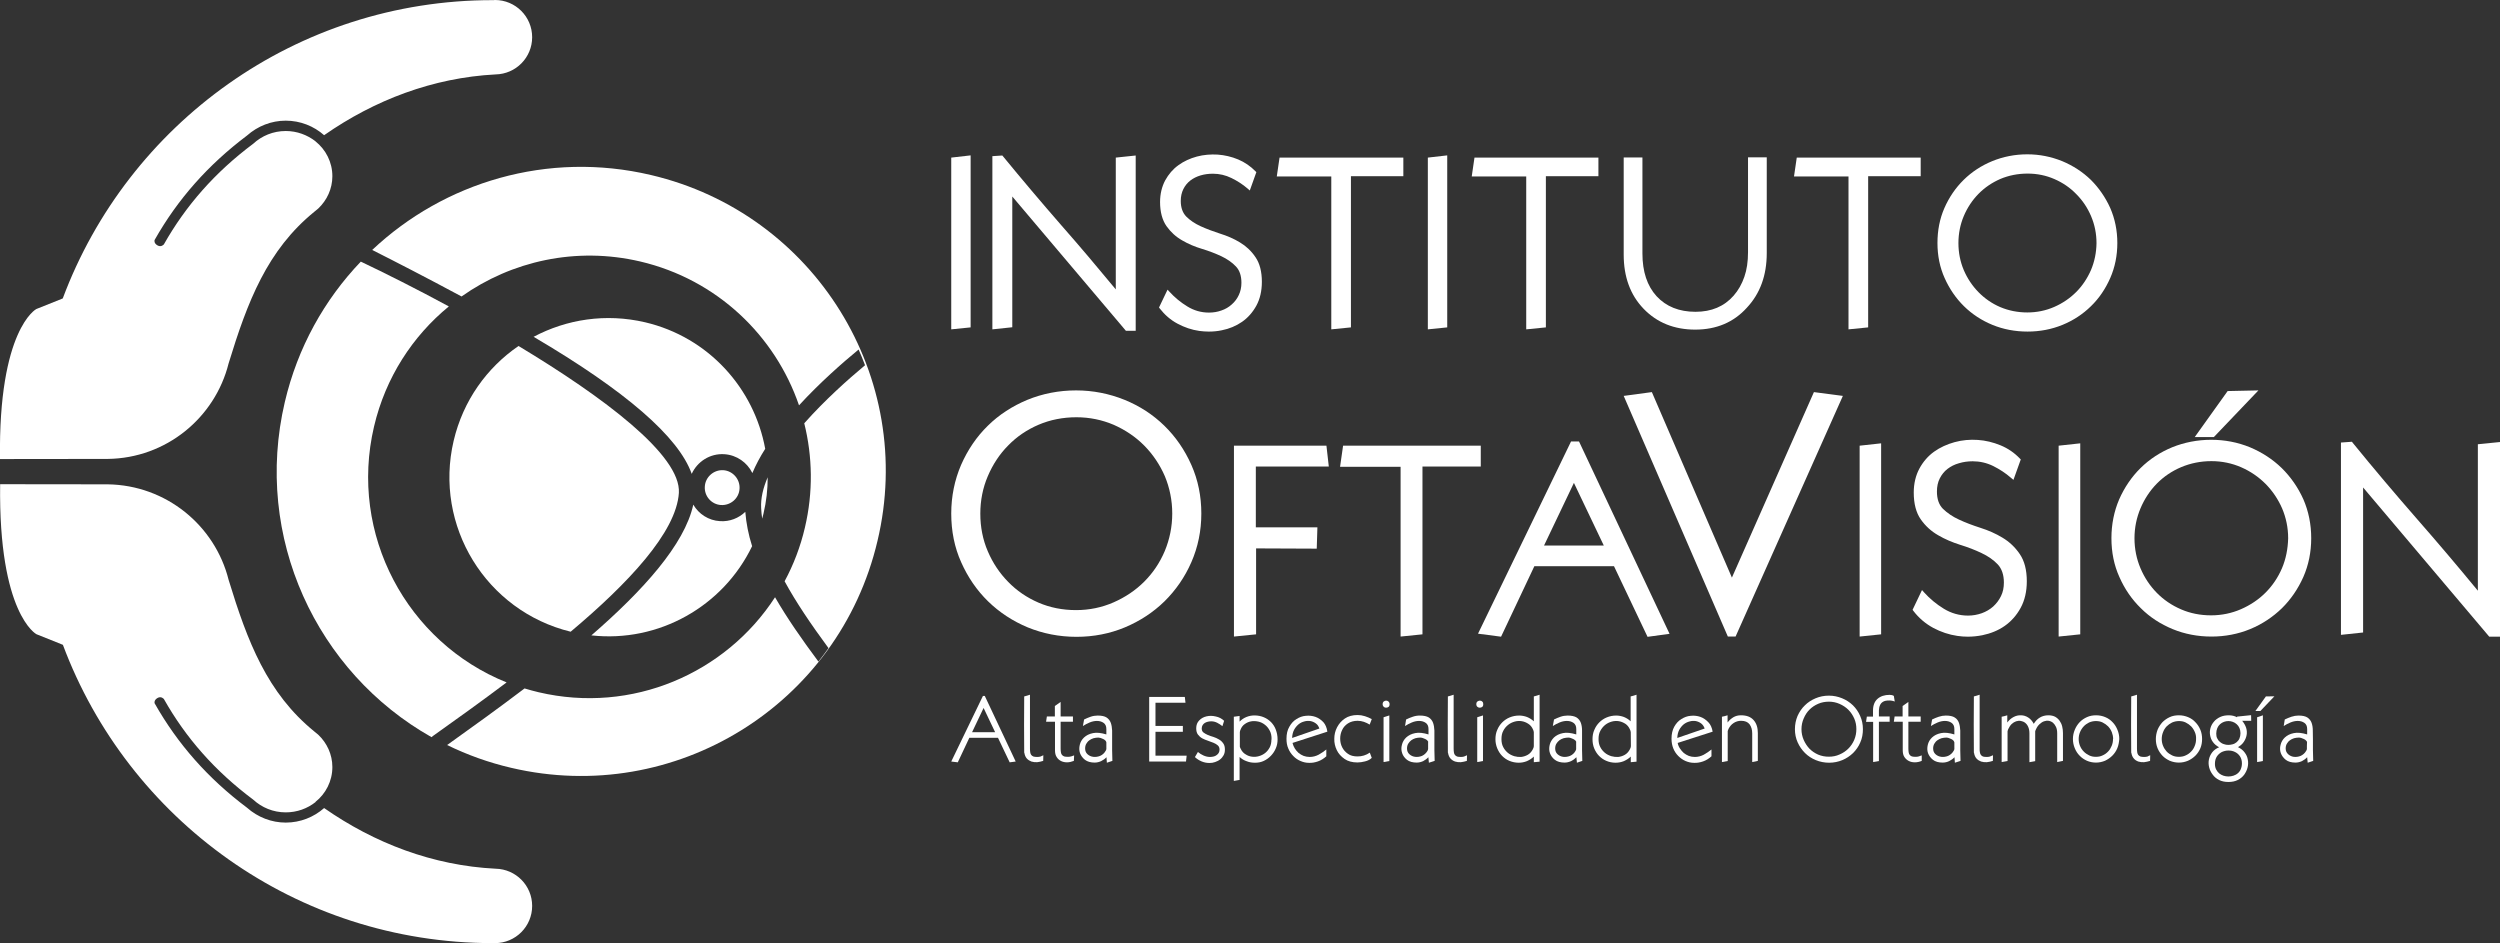 <?xml version="1.0" encoding="utf-8"?>
<!-- Generator: Adobe Illustrator 24.2.1, SVG Export Plug-In . SVG Version: 6.00 Build 0)  -->
<svg version="1.1" id="Capa_1" xmlns="http://www.w3.org/2000/svg" xmlns:xlink="http://www.w3.org/1999/xlink" x="0px" y="0px"
	 viewBox="0 0 1908.3 720" style="enable-background:new 0 0 1908.3 720;" xml:space="preserve">
<rect x="0" y="0" width="1908.3" height="720" fill="#333333" stroke="none"/>
<style type="text/css">
	.st0{fill:#FFFFFF;}
</style>
<g>
	<path class="st0" d="M82.2,350.3c44.6-0.5,81.9-31.4,92.3-72.9c14.4-47.1,29.4-86.5,65.6-115.9c0.7-0.6,1.5-1.2,2.2-1.8
		c0.2-0.2,0.5-0.4,0.7-0.6l0,0c6.5-6.2,10.7-14.9,10.7-24.6c0-10.8-5.1-20.4-12.9-26.6c0,0,0.1,0,0.1,0c-6.3-4.9-14.2-7.9-22.8-7.9
		c-9.6,0-18.3,3.7-24.8,9.7c-29.3,21.9-51.5,47.3-68.2,76.8c0,0-2,2.5-4.9,0.8c-3-1.7-2.2-4.1-2.2-4.1
		c17.7-31.3,40.9-57.4,70.5-79.7c8.2-7.3,18.7-11.4,29.6-11.4c11.2,0,21.5,4.2,29.3,11.1c38.4-26.8,83-43.9,130.9-46.4v0
		c15.5-0.3,27.9-12.9,27.9-28.4c0-15.7-12.7-28.4-28.4-28.4c-0.4,0-0.7,0-1,0.1c-0.2,0-0.4,0-0.6,0C225.8,0,97.6,94.8,47.9,227.8
		l-20.2,8.1c0,0-29,15.3-27.7,114.5L82.2,350.3L82.2,350.3L82.2,350.3z"/>
	<path class="st0" d="M82.2,369.7c44.6,0.6,81.9,31.4,92.3,72.9c14.4,47.1,29.4,86.5,65.6,115.9c0.7,0.6,1.5,1.2,2.2,1.8
		c0.2,0.2,0.5,0.4,0.7,0.6l0,0c6.5,6.2,10.7,14.9,10.7,24.6c0,10.8-5.1,20.4-12.9,26.6c0,0,0.1,0,0.1,0.1c-6.3,5-14.2,7.9-22.8,7.9
		c-9.6,0-18.3-3.7-24.8-9.7c-29.3-21.9-51.5-47.2-68.2-76.8c0,0-2-2.5-4.9-0.8s-2.2,4-2.2,4c17.7,31.3,40.9,57.5,70.5,79.7
		c8.2,7.3,18.7,11.4,29.6,11.4c11.2,0,21.5-4.2,29.3-11.1c38.4,26.8,83,43.9,130.9,46.3v0c15.5,0.3,27.9,12.9,27.9,28.4
		c0,15.7-12.7,28.4-28.4,28.4c-0.4,0-0.7,0-1,0h-0.6c-150.3,0-278.5-94.7-328.2-227.7l-20.2-8.1c0,0-29-15.3-27.7-114.5L82.2,369.7
		L82.2,369.7L82.2,369.7z"/>
	<g>
		<path class="st0" d="M407.5,257.2C477.7,298.5,518,333.5,528,361.7c4.3-9.4,14-15.7,24.9-15c9.5,0.6,17.5,6.4,21.4,14.4
			c2.6-6.2,5.9-12.4,9.8-18.5c-8.4-46.1-43.2-85.2-91.7-96.6c-30-7-59.9-2.3-85.1,11.1C407.3,257.1,407.4,257.2,407.5,257.2z"/>
		<path class="st0" d="M586,364.3c-3.5,8.1-5.4,16.1-5,23.5c0.1,2.7,0.4,5.4,0.8,8.1c0.3-1.3,0.7-2.6,1-3.9
			C585,382.7,586,373.5,586,364.3z"/>
		<path class="st0" d="M518.2,376.3c1.8-28.8-57.6-73.2-122.4-112.2c-24.1,16.5-42.3,41.7-49.5,72.3
			C331,401.4,371,466.4,435.6,482.2C479.6,445.2,516.2,406.3,518.2,376.3z"/>
		<path class="st0" d="M568.9,390.7c-5,4.8-11.9,7.6-19.3,7.1c-8.8-0.5-16.3-5.5-20.4-12.6c-6.6,30.5-38.6,65.8-77.8,99.8
			c51.5,5.7,100.6-22.2,122.7-68.1C571.3,408.1,569.6,399.4,568.9,390.7z"/>
		<path class="st0" d="M538,371.4c-0.5,7.3,5.1,13.7,12.4,14.1c7.3,0.4,13.7-5.1,14.1-12.4c0.5-7.3-5.1-13.7-12.4-14.2
			C544.8,358.5,538.4,364.1,538,371.4z"/>
	</g>
	<path class="st0" d="M770.7,581.9l-8.9-18.7h-21.9l-8.8,18.7l-5-0.6l24.2-50.1h1.4l23.6,50.1L770.7,581.9z M750.8,540.4l-8.8,18.5
		h17.6L750.8,540.4z"/>
	<path class="st0" d="M796.4,576.5l-0.1,4.3c-1.5,0.5-3.1,0.8-4.6,1c-1.6,0.1-3-0.1-4.4-0.5c-1.3-0.5-2.5-1.2-3.5-2.3
		c-1-1.1-1.6-2.6-1.9-4.4h-0.1c-0.1-7.2-0.1-14.5-0.1-21.5c0-7.1,0.1-14.3,0.1-21.5c0.7-0.2,1.4-0.4,2.2-0.6
		c0.7-0.2,1.5-0.4,2.2-0.7v41.2c0,1.1,0.1,2,0.2,2.8s0.4,1.5,0.8,2c0.4,0.5,1,0.9,1.7,1.2c0.7,0.2,1.7,0.3,2.9,0.3
		c0.8,0,1.6-0.1,2.4-0.3C794.9,577.1,795.7,576.8,796.4,576.5"/>
	<path class="st0" d="M819.7,580.8c-1.8,0.7-3.5,1.1-5.2,1.1c-1.7,0-3.2-0.3-4.6-1c-1.4-0.7-2.5-1.7-3.3-3c-0.9-1.3-1.3-3.1-1.3-5.2
		v-21.8h-6.8l0.6-4h6.1v-8l4.4-3.1v11.1h9.4v4h-9.4v20.5c0,1.1,0.1,2,0.2,2.8c0.1,0.8,0.4,1.5,0.8,2c0.4,0.5,1,0.9,1.7,1.2
		c0.7,0.2,1.7,0.3,2.9,0.3c0.8,0,1.6-0.1,2.4-0.3c0.8-0.2,1.6-0.5,2.3-0.8L819.7,580.8z"/>
	<path class="st0" d="M844.9,582.2l-0.3-4.2c-1.1,1.2-2.5,2.2-4.1,3c-1.6,0.7-3.2,1.1-4.9,1.1c-3.1,0-5.5-0.7-7.4-2.1
		c-1.8-1.4-3.1-3.2-3.8-5.1c-0.7-2-0.7-4.1-0.2-6.3c0.5-2.2,1.6-4.1,3.3-5.7c1.7-1.6,3.9-2.7,6.8-3.3s6.2-0.2,10.2,1v-4.1
		c0-2.2-0.7-3.7-2.1-4.7c-1.4-1-3.1-1.5-5.1-1.5c-1.8,0-3.7,0.4-5.6,1.2c-1.9,0.8-3.6,1.7-5.1,2.7l0.9-5c1.6-0.8,3.3-1.5,5-2.1
		s3.6-0.9,5.4-0.9c3,0,5.3,0.5,6.8,1.5c1.5,1,2.6,2.4,3.2,4.1c0.6,1.7,0.9,3.6,1,5.8c0,2.2,0,4.4,0,6.7v8.3c0,2.7,0.1,5.4,0.2,8.2
		L844.9,582.2z M843.8,565.3c-0.5-0.5-1-0.9-1.7-1.2c-0.6-0.3-1.3-0.6-2-0.8c-0.7-0.2-1.3-0.3-1.7-0.3c-1.2,0-2.5,0.2-3.7,0.5
		c-1.2,0.4-2.3,0.9-3.2,1.6c-1,0.7-1.7,1.6-2.3,2.6c-0.6,1-0.9,2.3-0.9,3.6c0,1.9,0.6,3.3,1.8,4.4c1.2,1.1,2.7,1.8,4.4,2
		c1.7,0.2,3.4,0,5.2-0.7c1.8-0.8,3.2-2,4.2-3.8c0.1-0.1,0.2-0.4,0.4-0.7c0.1-0.3,0.2-0.6,0.2-0.8c0-0.8,0-1.7,0-2.5
		c0-0.9,0-1.7,0-2.5C844.5,566.3,844.2,565.8,843.8,565.3"/>
	<polygon class="st0" points="905.3,581.3 877.2,581.3 877.2,532 904.4,532 904.9,536.4 882,536.4 882,554.1 902.9,554.1 
		902.9,558.6 882,558.6 882,576.8 905.8,576.8 	"/>
	<path class="st0" d="M914.4,574c1.3,1.1,2.7,2,4.3,2.7c1.6,0.7,3.2,1.1,4.9,1.1c0.9,0,1.7-0.1,2.6-0.3c0.9-0.2,1.7-0.5,2.3-1
		c0.7-0.5,1.3-1,1.7-1.7s0.7-1.5,0.7-2.5c0-1.4-0.4-2.5-1.3-3.3c-0.9-0.8-2-1.5-3.3-2c-1.3-0.5-2.8-1.1-4.3-1.6
		c-1.5-0.5-3-1.1-4.3-1.8c-1.3-0.7-2.4-1.7-3.3-2.9c-0.9-1.2-1.3-2.8-1.3-4.8c0-2.5,0.8-4.5,2.3-6c1.5-1.6,3.4-2.6,5.6-3.1
		c2.2-0.5,4.5-0.5,7,0.1c2.5,0.5,4.6,1.6,6.4,3.3l-1.3,4.1c-1.2-1-2.5-1.8-4-2.6c-1.4-0.7-2.9-1.1-4.5-1.1c-0.9,0-1.7,0.1-2.6,0.3
		c-0.8,0.2-1.6,0.5-2.3,0.9c-0.7,0.5-1.3,1-1.7,1.7c-0.4,0.7-0.7,1.5-0.7,2.5c0,1.3,0.4,2.4,1.3,3.1c0.9,0.7,2,1.3,3.3,1.9
		c1.3,0.6,2.7,1,4.3,1.5c1.5,0.5,2.9,1.1,4.2,1.9c1.3,0.7,2.4,1.7,3.3,3c0.9,1.2,1.3,2.8,1.3,4.8c0,1.6-0.3,3-1,4.3
		c-0.7,1.2-1.5,2.3-2.7,3.2c-1.1,0.9-2.4,1.5-3.8,2c-1.4,0.5-2.8,0.7-4.3,0.7c-2.1,0-4.1-0.4-6-1.2c-1.9-0.8-3.6-1.9-5.1-3.3
		L914.4,574z"/>
	<path class="st0" d="M946.3,595.3l-4.5,0.8v-49l4.4-0.6v4.3c1.5-1.5,3.2-2.7,5.2-3.5c2-0.8,4-1.2,6.1-1.2c2.7,0,5.1,0.5,7.2,1.4
		c2.2,0.9,4,2.2,5.6,3.8c1.5,1.6,2.8,3.5,3.6,5.8c0.8,2.2,1.3,4.6,1.3,7.3c0,2.4-0.4,4.6-1.3,6.7c-0.9,2.2-2.1,4-3.7,5.7
		c-1.6,1.7-3.4,3-5.5,4c-2.1,1-4.3,1.4-6.7,1.4c-2.2,0-4.3-0.3-6.3-1.1c-2.1-0.7-3.9-1.8-5.5-3.3V595.3z M969.2,557.7
		c-1-1.9-2.2-3.4-3.7-4.5c-1.5-1.2-3.2-2-5-2.4c-1.9-0.4-3.7-0.5-5.4-0.2c-1.8,0.3-3.4,1-4.8,2c-1.5,1-2.6,2.4-3.3,4.2
		c-0.1,0.3-0.3,0.6-0.4,1c-0.1,0.3-0.2,0.7-0.2,1.1v11c0,0.2,0.1,0.6,0.3,0.9c0.2,0.4,0.3,0.7,0.4,0.9c0.9,1.8,2.1,3.2,3.7,4.1
		c1.5,1,3.2,1.6,4.9,1.8c1.7,0.2,3.5,0.1,5.2-0.4c1.8-0.5,3.4-1.3,4.8-2.4c1.4-1.1,2.6-2.6,3.5-4.3c0.9-1.7,1.3-3.8,1.3-6h0.1
		C970.7,561.8,970.2,559.5,969.2,557.7"/>
	<path class="st0" d="M1013.2,558.5l-26.6,8.6c0.4,1.6,1,3,1.8,4.3c0.8,1.3,1.8,2.4,2.9,3.4c1.1,0.9,2.4,1.6,3.8,2.2
		c1.4,0.5,3,0.8,4.6,0.8c2.4,0,4.7-0.6,6.8-1.7c2.1-1.2,4.1-2.5,5.9-4v5.2c-2,1.8-4.1,3.1-6.4,3.9c-2.3,0.8-4.5,1.2-6.8,1.1
		c-2.3,0-4.4-0.5-6.5-1.4c-2.1-0.9-4-2.2-5.5-3.8c-1.6-1.6-2.9-3.5-3.8-5.7c-1-2.2-1.4-4.7-1.4-7.5c0-3.6,0.7-6.7,2.2-9.2
		c1.4-2.5,3.2-4.5,5.4-5.8c2.2-1.4,4.5-2.3,7.1-2.5c2.6-0.3,5.1,0,7.4,0.8c2.3,0.8,4.3,2.2,6.1,4.1
		C1011.7,553,1012.8,555.5,1013.2,558.5 M1007.1,556.1c-0.6-1.7-1.4-3-2.7-3.9c-1.2-0.9-2.6-1.5-4.1-1.8c-1.5-0.2-3.1-0.2-4.7,0.3
		c-1.6,0.4-3.1,1.1-4.4,2.2c-1.3,1.1-2.5,2.5-3.4,4.2s-1.4,3.8-1.5,6.2L1007.1,556.1z"/>
	<path class="st0" d="M1041.9,581.2c-2,0.5-3.9,0.8-5.7,0.8c-4,0-7.3-0.9-9.9-2.7c-2.6-1.8-4.6-4-5.9-6.7c-1.3-2.7-2-5.6-1.9-8.7
		c0-3.1,0.7-6,2.1-8.7c1.4-2.7,3.3-4.9,5.9-6.7c2.6-1.8,5.9-2.7,9.8-2.7c1.9,0,3.7,0.3,5.6,0.9c1.8,0.6,3.6,1.3,5.2,2.2l-1.6,4.2
		c-1.4-0.9-2.8-1.5-4.4-2.1c-1.5-0.5-3.1-0.8-4.8-0.8c-2.9,0-5.4,0.7-7.4,2c-2,1.3-3.5,3-4.4,5c-1,2-1.5,4.2-1.5,6.6
		c0,2.4,0.5,4.6,1.5,6.6c1,2,2.5,3.7,4.4,5c1.9,1.4,4.4,2,7.3,2c1.7,0,3.3-0.2,4.9-0.7c1.6-0.5,3.1-1.2,4.5-2.2l1.5,4
		C1045.7,579.9,1043.9,580.7,1041.9,581.2"/>
	<path class="st0" d="M1059.9,539.6c-0.6,0.4-1.2,0.6-1.9,0.6c-0.7,0-1.3-0.2-1.8-0.7s-0.8-1.1-0.8-2c0-0.9,0.3-1.6,0.8-2
		c0.5-0.4,1.2-0.7,1.8-0.7c0.7,0,1.3,0.2,1.9,0.7c0.5,0.5,0.8,1.1,0.8,2C1060.7,538.6,1060.4,539.2,1059.9,539.6 M1056.1,581.7
		v-34.2c0.7-0.2,1.4-0.5,2.2-0.7c0.8-0.2,1.5-0.5,2.2-0.7v34.8L1056.1,581.7z"/>
	<path class="st0" d="M1090.7,582.2l-0.4-4.2c-1.1,1.2-2.5,2.2-4,3c-1.6,0.7-3.2,1.1-4.9,1.1c-3.1,0-5.6-0.7-7.4-2.1
		c-1.8-1.4-3.1-3.2-3.7-5.1c-0.7-2-0.8-4.1-0.2-6.3c0.5-2.2,1.6-4.1,3.3-5.7c1.7-1.6,3.9-2.7,6.8-3.3c2.8-0.6,6.2-0.2,10.2,1v-4.1
		c0-2.2-0.7-3.7-2.1-4.7c-1.4-1-3.1-1.5-5.1-1.5c-1.8,0-3.7,0.4-5.6,1.2c-1.9,0.8-3.6,1.7-5.1,2.7l0.8-5c1.6-0.8,3.3-1.5,5.1-2.1
		c1.7-0.6,3.5-0.9,5.4-0.9c3,0,5.3,0.5,6.9,1.5c1.5,1,2.6,2.4,3.2,4.1c0.6,1.7,0.9,3.6,1,5.8c0,2.2,0,4.4,0,6.7v8.3
		c0,2.7,0.1,5.4,0.2,8.2L1090.7,582.2z M1089.6,565.3c-0.5-0.5-1-0.9-1.7-1.2c-0.6-0.3-1.3-0.6-2-0.8c-0.7-0.2-1.3-0.3-1.8-0.3
		c-1.2,0-2.4,0.2-3.7,0.5c-1.2,0.4-2.3,0.9-3.2,1.6c-0.9,0.7-1.7,1.6-2.3,2.6c-0.6,1-0.9,2.3-0.9,3.6c0,1.9,0.6,3.3,1.8,4.4
		c1.2,1.1,2.7,1.8,4.4,2c1.7,0.2,3.4,0,5.2-0.7c1.7-0.8,3.1-2,4.2-3.8c0.1-0.1,0.2-0.4,0.3-0.7c0.1-0.3,0.2-0.6,0.2-0.8
		c0-0.8,0-1.7,0-2.5c0-0.9,0-1.7,0-2.5C1090.3,566.3,1090.1,565.8,1089.6,565.3"/>
	<path class="st0" d="M1119.8,576.5l-0.1,4.3c-1.5,0.5-3.1,0.8-4.6,1c-1.6,0.1-3-0.1-4.4-0.5c-1.4-0.5-2.5-1.2-3.5-2.3
		c-1-1.1-1.6-2.6-1.9-4.4h-0.1c-0.1-7.2-0.1-14.5-0.1-21.5c0-7.1,0.1-14.3,0.1-21.5c0.7-0.2,1.4-0.4,2.2-0.6
		c0.8-0.2,1.5-0.4,2.2-0.7v41.2c0,1.1,0.1,2,0.2,2.8c0.1,0.8,0.4,1.5,0.8,2c0.4,0.5,1,0.9,1.7,1.2c0.7,0.2,1.7,0.3,2.9,0.3
		c0.8,0,1.6-0.1,2.3-0.3C1118.3,577.1,1119.1,576.8,1119.8,576.5"/>
	<path class="st0" d="M1131.4,539.6c-0.5,0.4-1.2,0.6-1.9,0.6c-0.7,0-1.2-0.2-1.8-0.7c-0.5-0.4-0.8-1.1-0.8-2c0-0.9,0.3-1.6,0.8-2
		c0.6-0.4,1.2-0.7,1.8-0.7c0.7,0,1.4,0.2,1.9,0.7c0.6,0.5,0.8,1.1,0.8,2C1132.2,538.6,1131.9,539.2,1131.4,539.6 M1127.6,581.7
		v-34.2c0.7-0.2,1.5-0.5,2.2-0.7c0.7-0.2,1.5-0.5,2.2-0.7v34.8L1127.6,581.7z"/>
	<path class="st0" d="M1170.8,581.8v-4.3c-1.5,1.5-3.3,2.6-5.3,3.5c-2,0.8-4.1,1.2-6.2,1.2c-2.5,0-4.9-0.5-7.1-1.4
		c-2.2-0.9-4-2.2-5.6-3.8c-1.6-1.6-2.8-3.6-3.7-5.7c-0.9-2.2-1.4-4.5-1.4-7c0-2.6,0.4-5,1.4-7.2c0.9-2.2,2.2-4.1,3.8-5.7
		c1.6-1.6,3.5-2.9,5.7-3.8c2.2-0.9,4.6-1.4,7.2-1.4c2.1,0,4.1,0.4,6,1.1c1.9,0.8,3.6,1.8,5.2,3.3v-19c0.8-0.2,1.5-0.4,2.2-0.6
		c0.7-0.2,1.4-0.4,2.2-0.7v51.1L1170.8,581.8z M1170.8,559c0-0.3-0.1-0.6-0.2-1.1c-0.2-0.4-0.3-0.8-0.4-1c-0.8-1.9-2-3.4-3.6-4.4
		c-1.5-1-3.2-1.7-5-2c-1.8-0.3-3.6-0.2-5.4,0.3c-1.8,0.5-3.5,1.3-5,2.5c-1.5,1.2-2.8,2.7-3.7,4.5c-1,1.8-1.4,3.9-1.4,6.4
		c0,2.2,0.4,4.3,1.3,6c0.9,1.8,2.1,3.2,3.5,4.4c1.4,1.2,3.1,2,4.9,2.6c1.8,0.5,3.6,0.7,5.3,0.6c1.7-0.2,3.4-0.7,5-1.6
		c1.6-0.9,2.8-2.2,3.8-4c0.2-0.4,0.4-0.8,0.6-1.3c0.2-0.5,0.3-1,0.3-1.5L1170.8,559L1170.8,559z"/>
	<path class="st0" d="M1203.7,582.2l-0.4-4.2c-1.2,1.2-2.5,2.2-4.1,3c-1.6,0.7-3.2,1.1-4.9,1.1c-3.1,0-5.6-0.7-7.4-2.1
		c-1.9-1.4-3.1-3.2-3.8-5.1c-0.7-2-0.7-4.1-0.2-6.3c0.5-2.2,1.7-4.1,3.3-5.7c1.7-1.6,3.9-2.7,6.8-3.3c2.8-0.6,6.2-0.2,10.2,1v-4.1
		c0-2.2-0.7-3.7-2.1-4.7c-1.4-1-3.1-1.5-5.1-1.5c-1.8,0-3.7,0.4-5.6,1.2c-1.9,0.8-3.6,1.7-5.1,2.7l0.9-5c1.6-0.8,3.3-1.5,5-2.1
		c1.7-0.6,3.6-0.9,5.4-0.9c3,0,5.3,0.5,6.9,1.5c1.5,1,2.6,2.4,3.2,4.1c0.6,1.7,0.9,3.6,0.9,5.8c0,2.2,0,4.4,0,6.7v8.3
		c0,2.7,0.1,5.4,0.2,8.2L1203.7,582.2z M1202.6,565.3c-0.5-0.5-1.1-0.9-1.7-1.2c-0.6-0.3-1.3-0.6-2-0.8c-0.7-0.2-1.2-0.3-1.7-0.3
		c-1.2,0-2.4,0.2-3.7,0.5c-1.2,0.4-2.3,0.9-3.2,1.6c-0.9,0.7-1.7,1.6-2.3,2.6c-0.6,1-0.9,2.3-0.9,3.6c0,1.9,0.6,3.3,1.8,4.4
		c1.2,1.1,2.7,1.8,4.3,2c1.7,0.2,3.4,0,5.2-0.7c1.8-0.8,3.2-2,4.2-3.8c0.1-0.1,0.2-0.4,0.3-0.7c0.2-0.3,0.2-0.6,0.2-0.8
		c0-0.8,0-1.7,0-2.5c0-0.9,0-1.7,0-2.5C1203.3,566.3,1203,565.8,1202.6,565.3"/>
	<path class="st0" d="M1244.8,581.8v-4.3c-1.5,1.5-3.3,2.6-5.3,3.5c-2,0.8-4.1,1.2-6.3,1.2c-2.5,0-4.9-0.5-7-1.4
		c-2.2-0.9-4-2.2-5.6-3.8c-1.6-1.6-2.8-3.6-3.7-5.7c-0.9-2.2-1.3-4.5-1.3-7c0-2.6,0.4-5,1.4-7.2c0.9-2.2,2.2-4.1,3.8-5.7
		c1.6-1.6,3.5-2.9,5.7-3.8c2.2-0.9,4.6-1.4,7.1-1.4c2.1,0,4.1,0.4,6,1.1c1.9,0.8,3.6,1.8,5.1,3.3v-19c0.8-0.2,1.5-0.4,2.3-0.6
		c0.7-0.2,1.4-0.4,2.2-0.7v51.1L1244.8,581.8z M1244.8,559c0-0.3-0.1-0.6-0.2-1.1c-0.2-0.4-0.3-0.8-0.4-1c-0.8-1.9-2-3.4-3.5-4.4
		c-1.6-1-3.2-1.7-5-2c-1.8-0.3-3.6-0.2-5.4,0.3c-1.8,0.5-3.5,1.3-5,2.5c-1.5,1.2-2.7,2.7-3.7,4.5c-1,1.8-1.4,3.9-1.4,6.4
		c0,2.2,0.4,4.3,1.3,6c0.9,1.8,2.1,3.2,3.5,4.4c1.4,1.2,3.1,2,4.9,2.6c1.8,0.5,3.6,0.7,5.3,0.6c1.8-0.2,3.4-0.7,5-1.6
		c1.6-0.9,2.8-2.2,3.8-4c0.2-0.4,0.4-0.8,0.6-1.3c0.2-0.5,0.3-1,0.3-1.5L1244.8,559L1244.8,559z"/>
	<path class="st0" d="M1307.3,558.5l-26.7,8.6c0.3,1.6,0.9,3,1.8,4.3c0.8,1.3,1.8,2.4,2.9,3.4c1.1,0.9,2.4,1.6,3.8,2.2
		c1.4,0.5,2.9,0.8,4.6,0.8c2.4,0,4.7-0.6,6.8-1.7c2.1-1.2,4.1-2.5,5.9-4v5.2c-2,1.8-4.1,3.1-6.4,3.9c-2.3,0.8-4.6,1.2-6.8,1.1
		c-2.3,0-4.5-0.5-6.6-1.4c-2.1-0.9-3.9-2.2-5.5-3.8c-1.6-1.6-2.9-3.5-3.8-5.7s-1.4-4.7-1.4-7.5c0-3.6,0.7-6.7,2.1-9.2
		c1.4-2.5,3.2-4.5,5.4-5.8c2.2-1.4,4.5-2.3,7.1-2.5c2.6-0.3,5.1,0,7.4,0.8c2.3,0.8,4.3,2.2,6.1,4.1
		C1305.7,553,1306.8,555.5,1307.3,558.5 M1301.2,556.1c-0.6-1.7-1.5-3-2.7-3.9c-1.2-0.9-2.6-1.5-4.1-1.8c-1.5-0.2-3.1-0.2-4.7,0.3
		c-1.6,0.4-3.1,1.1-4.5,2.2c-1.3,1.1-2.5,2.5-3.4,4.2c-0.9,1.7-1.4,3.8-1.5,6.2L1301.2,556.1z"/>
	<path class="st0" d="M1337.5,581.7v-21.9c0-2.8-0.7-5.1-2-6.9c-1.4-1.8-3.5-2.7-6.5-2.7c-2.1,0-4,0.6-5.7,1.7
		c-1.7,1.1-2.9,2.6-3.9,4.5c-0.1,0.1-0.2,0.4-0.3,0.8c-0.2,0.5-0.3,0.7-0.3,0.8v22.9l-4.4,0.8v-34.6c1.4-0.3,2.9-0.6,4.3-1.1v5.5
		c1.2-1.7,2.8-3,4.4-4c1.7-1,3.6-1.5,5.8-1.5c4.3,0,7.5,1.2,9.7,3.7c2.2,2.5,3.2,5.8,3.2,9.9v21.2L1337.5,581.7z"/>
	<path class="st0" d="M1420,566.7c-1.3,3.1-3.2,5.8-5.5,8.1c-2.4,2.3-5.1,4.1-8.2,5.4c-3.1,1.3-6.5,2-10.1,2c-3.6,0-7-0.7-10.2-2
		c-3.1-1.3-5.9-3.1-8.2-5.4c-2.3-2.3-4.2-5-5.6-8.1c-1.4-3.1-2.1-6.5-2.1-10.1c0-3.6,0.7-7,2-10.1c1.4-3.1,3.2-5.8,5.6-8.1
		c2.3-2.3,5.1-4.1,8.2-5.4c3.1-1.3,6.5-2,10.1-2c3.6,0,6.9,0.7,10.1,2c3.2,1.3,5.9,3.1,8.3,5.4c2.3,2.3,4.2,5,5.5,8.1
		c1.4,3.1,2.1,6.5,2.1,10.1S1421.4,563.6,1420,566.7 M1415.4,548.5c-1.1-2.5-2.6-4.8-4.5-6.7c-1.9-1.9-4.2-3.4-6.7-4.5
		c-2.5-1.1-5.2-1.7-8.1-1.7c-2.9,0-5.7,0.5-8.2,1.6c-2.6,1.1-4.8,2.6-6.7,4.5c-1.9,1.9-3.3,4.1-4.4,6.7c-1.1,2.5-1.7,5.3-1.7,8.2
		c0,2.9,0.6,5.7,1.7,8.2c1.1,2.5,2.6,4.8,4.4,6.7c1.9,1.9,4.1,3.4,6.6,4.5c2.6,1.1,5.3,1.6,8.2,1.6c2.9,0,5.6-0.5,8.2-1.7
		c2.6-1.1,4.8-2.6,6.7-4.5c1.9-1.9,3.4-4.1,4.5-6.7c1.1-2.6,1.6-5.3,1.6-8.2C1417,553.7,1416.5,551,1415.4,548.5"/>
	<path class="st0" d="M1444.2,534.9c-0.8-0.2-1.5-0.2-2.2-0.2c-2.1,0-3.6,0.3-4.7,1c-1.1,0.7-1.8,1.5-2.3,2.7
		c-0.5,1.1-0.7,2.4-0.8,3.9c0,1.5,0,3,0,4.6h8.2v4h-8.2v30l-4.4,0.8v-30.7h-5.4l0.6-4h4.7v-4.6c0-4,1.2-7,3.5-9c2.3-2,5.4-3,9.2-3
		c1.1,0,2.2,0.2,3.2,0.8l0.7,4.3C1445.6,535.2,1444.9,535,1444.2,534.9"/>
	<path class="st0" d="M1466.9,580.8c-1.7,0.7-3.5,1.1-5.2,1.1c-1.7,0-3.2-0.3-4.6-1c-1.4-0.7-2.5-1.7-3.4-3
		c-0.9-1.3-1.3-3.1-1.3-5.2v-21.8h-6.8l0.6-4h6.1v-8l4.4-3.1v11.1h9.4v4h-9.4v20.5c0,1.1,0.1,2,0.2,2.8c0.1,0.8,0.4,1.5,0.8,2
		c0.4,0.5,0.9,0.9,1.7,1.2c0.7,0.2,1.7,0.3,2.9,0.3c0.8,0,1.6-0.1,2.3-0.3c0.8-0.2,1.6-0.5,2.3-0.8L1466.9,580.8z"/>
	<path class="st0" d="M1492.2,582.2l-0.3-4.2c-1.1,1.2-2.5,2.2-4.1,3c-1.5,0.7-3.2,1.1-4.9,1.1c-3.1,0-5.6-0.7-7.4-2.1
		c-1.8-1.4-3.1-3.2-3.8-5.1c-0.7-2-0.7-4.1-0.2-6.3c0.5-2.2,1.6-4.1,3.3-5.7c1.7-1.6,3.9-2.7,6.8-3.3c2.8-0.6,6.2-0.2,10.2,1v-4.1
		c0-2.2-0.7-3.7-2.1-4.7c-1.4-1-3.1-1.5-5.1-1.5c-1.8,0-3.7,0.4-5.6,1.2c-1.9,0.8-3.6,1.7-5.1,2.7l0.9-5c1.6-0.8,3.3-1.5,5.1-2.1
		c1.8-0.6,3.6-0.9,5.4-0.9c3,0,5.3,0.5,6.8,1.5c1.6,1,2.6,2.4,3.2,4.1c0.6,1.7,0.9,3.6,1,5.8c0,2.2,0,4.4,0,6.7v8.3
		c0,2.7,0.1,5.4,0.2,8.2L1492.2,582.2z M1491.1,565.3c-0.5-0.5-1-0.9-1.7-1.2c-0.6-0.3-1.3-0.6-2-0.8c-0.7-0.2-1.2-0.3-1.7-0.3
		c-1.2,0-2.4,0.2-3.7,0.5c-1.2,0.4-2.2,0.9-3.2,1.6c-1,0.7-1.7,1.6-2.3,2.6c-0.6,1-0.9,2.3-0.9,3.6c0,1.9,0.6,3.3,1.8,4.4
		c1.2,1.1,2.7,1.8,4.4,2c1.7,0.2,3.4,0,5.2-0.7c1.7-0.8,3.2-2,4.2-3.8c0.1-0.1,0.2-0.4,0.4-0.7c0.1-0.3,0.2-0.6,0.2-0.8
		c0-0.8,0-1.7,0-2.5c0-0.9,0-1.7,0-2.5C1491.7,566.3,1491.5,565.8,1491.1,565.3"/>
	<path class="st0" d="M1521.3,576.5l-0.1,4.3c-1.5,0.5-3,0.8-4.6,1c-1.6,0.1-3-0.1-4.4-0.5c-1.3-0.5-2.5-1.2-3.5-2.3
		c-1-1.1-1.6-2.6-1.9-4.4h-0.1c-0.1-7.2-0.1-14.5-0.1-21.5c0-7.1,0.1-14.3,0.1-21.5c0.7-0.2,1.4-0.4,2.2-0.6
		c0.7-0.2,1.5-0.4,2.2-0.7v41.2c0,1.1,0,2,0.2,2.8c0.1,0.8,0.4,1.5,0.8,2c0.4,0.5,0.9,0.9,1.6,1.2c0.7,0.2,1.7,0.3,2.9,0.3
		c0.8,0,1.6-0.1,2.3-0.3C1519.8,577.1,1520.5,576.8,1521.3,576.5"/>
	<path class="st0" d="M1570.3,581.7v-21.9c0-2-0.3-3.6-0.9-4.9c-0.6-1.3-1.4-2.4-2.3-3.2c-1-0.8-2.1-1.3-3.3-1.5
		c-1.2-0.2-2.4,0-3.6,0.4c-1.2,0.4-2.3,1.2-3.4,2.2c-1.1,1-2,2.3-2.7,3.9c-0.1,0.2-0.2,0.5-0.4,0.9c-0.2,0.4-0.2,0.7-0.2,0.9v22.5
		l-4.4,0.8v-21.9c0-2-0.3-3.6-0.9-5c-0.6-1.4-1.4-2.4-2.4-3.2c-0.9-0.7-2.1-1.2-3.3-1.4c-1.2-0.2-2.4-0.1-3.6,0.3
		c-1.2,0.4-2.3,1.1-3.4,2.1c-1,1-1.9,2.4-2.6,3.9c-0.1,0.3-0.2,0.6-0.3,0.9c-0.2,0.4-0.2,0.7-0.2,0.9v22.5l-4.5,0.8v-34.6
		c1.4-0.3,2.9-0.6,4.3-1.1v5.5c1.3-1.8,2.9-3.2,4.8-4.2c1.9-1,3.8-1.4,5.7-1.3c1.9,0,3.8,0.6,5.5,1.7c1.7,1.1,3.1,2.7,4.2,4.8
		c1.3-2.1,2.8-3.7,4.7-4.8c1.8-1.1,4-1.7,6.5-1.7c2,0,3.7,0.4,5.1,1.1c1.4,0.8,2.5,1.8,3.4,3c0.9,1.3,1.6,2.7,2,4.4
		c0.4,1.6,0.6,3.3,0.6,5.1v21.2L1570.3,581.7z"/>
	<path class="st0" d="M1616.2,571.1c-0.9,2.2-2.2,4.1-3.8,5.7c-1.6,1.6-3.5,2.9-5.6,3.9c-2.2,0.9-4.5,1.4-6.9,1.4
		c-2.5,0-4.8-0.5-6.9-1.4c-2.2-1-4-2.2-5.6-3.9c-1.6-1.6-2.8-3.5-3.7-5.7c-0.9-2.2-1.4-4.5-1.4-7c0-2.5,0.5-4.8,1.4-7
		c0.9-2.2,2.1-4.1,3.7-5.8c1.5-1.6,3.4-2.9,5.6-3.9c2.2-1,4.5-1.4,7-1.4c2.5,0,4.9,0.5,7,1.4c2.2,0.9,4,2.2,5.6,3.9
		c1.6,1.6,2.8,3.6,3.7,5.8c0.9,2.2,1.4,4.5,1.4,7C1617.5,566.6,1617.1,568.9,1616.2,571.1 M1612,558.9c-0.7-1.7-1.6-3.1-2.8-4.4
		c-1.2-1.2-2.6-2.2-4.2-3c-1.6-0.8-3.3-1.1-5.2-1.1c-1.8,0-3.6,0.4-5.2,1.1c-1.6,0.8-3,1.8-4.1,3c-1.2,1.3-2.1,2.7-2.8,4.4
		c-0.7,1.7-1,3.4-1,5.2s0.3,3.5,1,5.2c0.7,1.7,1.6,3.1,2.8,4.3c1.2,1.3,2.6,2.2,4.2,3c1.6,0.8,3.3,1.1,5.1,1.1
		c1.9,0,3.6-0.3,5.2-1.1c1.6-0.7,3-1.7,4.2-3c1.2-1.2,2-2.7,2.7-4.3c0.7-1.7,1-3.4,1-5.2h0.1C1613,562.2,1612.6,560.5,1612,558.9"/>
	<path class="st0" d="M1641.3,576.5l-0.1,4.3c-1.5,0.5-3.1,0.8-4.6,1c-1.6,0.1-3-0.1-4.4-0.5c-1.3-0.5-2.5-1.2-3.4-2.3
		c-1-1.1-1.6-2.6-1.9-4.4h-0.1c-0.1-7.2-0.1-14.5-0.1-21.5c0-7.1,0.1-14.3,0.1-21.5c0.7-0.2,1.4-0.4,2.2-0.6
		c0.8-0.2,1.5-0.4,2.2-0.7v41.2c0,1.1,0.1,2,0.2,2.8c0.1,0.8,0.4,1.5,0.8,2c0.4,0.5,1,0.9,1.7,1.2c0.7,0.2,1.7,0.3,2.9,0.3
		c0.8,0,1.6-0.1,2.4-0.3C1639.8,577.1,1640.6,576.8,1641.3,576.5"/>
	<path class="st0" d="M1679.6,571.1c-0.9,2.2-2.2,4.1-3.8,5.7c-1.6,1.6-3.5,2.9-5.7,3.9c-2.2,0.9-4.4,1.4-6.9,1.4
		c-2.5,0-4.8-0.5-7-1.4c-2.1-1-4-2.2-5.6-3.9c-1.5-1.6-2.8-3.5-3.7-5.7c-0.9-2.2-1.3-4.5-1.3-7c0-2.5,0.5-4.8,1.3-7
		c0.9-2.2,2.2-4.1,3.7-5.8c1.6-1.6,3.4-2.9,5.6-3.9c2.1-1,4.5-1.4,7-1.4c2.5,0,4.8,0.5,7,1.4c2.2,0.9,4.1,2.2,5.6,3.9
		c1.6,1.6,2.9,3.6,3.8,5.8c0.9,2.2,1.3,4.5,1.3,7C1680.9,566.6,1680.5,568.9,1679.6,571.1 M1675.4,558.9c-0.7-1.7-1.6-3.1-2.8-4.4
		c-1.2-1.2-2.6-2.2-4.2-3c-1.6-0.8-3.3-1.1-5.2-1.1c-1.8,0-3.6,0.4-5.2,1.1c-1.6,0.8-3,1.8-4.2,3c-1.2,1.3-2.1,2.7-2.7,4.4
		c-0.7,1.7-1,3.4-1,5.2s0.3,3.5,1,5.2c0.7,1.7,1.6,3.1,2.7,4.3c1.2,1.3,2.6,2.2,4.2,3c1.6,0.8,3.3,1.1,5.2,1.1
		c1.8,0,3.6-0.3,5.2-1.1c1.6-0.7,3-1.7,4.2-3c1.2-1.2,2.1-2.7,2.7-4.3c0.7-1.7,1-3.4,1-5.2h0
		C1676.4,562.2,1676.1,560.5,1675.4,558.9"/>
	<path class="st0" d="M1718.4,550.2h-6.9c1.4,1.7,2.4,3.5,3,5.3c0.6,1.9,0.7,3.8,0.4,5.5c-0.3,1.8-1,3.5-2.1,5.2
		c-1.1,1.7-2.6,3-4.5,4.1c2.2,1.1,3.9,2.4,5.1,4.1c1.3,1.7,2.1,3.5,2.4,5.5c0.4,2,0.3,4-0.2,6c-0.5,2-1.4,3.8-2.6,5.5
		c-1.3,1.7-2.9,3-4.9,4c-2,1-4.4,1.5-7.1,1.5c-2.7,0-5.1-0.5-7.1-1.5c-2-1-3.7-2.4-4.9-4.1c-1.3-1.7-2.2-3.5-2.7-5.5
		c-0.5-2-0.6-4-0.2-6c0.4-2,1.2-3.8,2.5-5.5c1.3-1.7,3.1-3,5.3-3.9c-2.1-1.1-3.7-2.5-4.8-4.1c-1.2-1.6-1.8-3.4-2.1-5.2
		c-0.3-1.8-0.2-3.6,0.3-5.4c0.5-1.8,1.4-3.4,2.7-4.9c1.2-1.5,2.8-2.6,4.7-3.5c1.9-0.9,4.1-1.3,6.6-1.3c2.3,0,4.4,0.5,6.3,1.5v-0.5
		l10.7-1.1L1718.4,550.2L1718.4,550.2z M1711.3,582.7c0-2.1-0.5-3.9-1.5-5.4c-1-1.5-2.3-2.6-3.8-3.3c-1.6-0.8-3.2-1.1-5-1.1
		s-3.4,0.4-5,1.1c-1.5,0.8-2.8,1.9-3.8,3.4c-1,1.5-1.5,3.4-1.5,5.7c0,1.6,0.3,3,0.9,4.2c0.6,1.2,1.4,2.2,2.3,3
		c1,0.8,2.1,1.4,3.3,1.8c1.2,0.4,2.5,0.6,3.8,0.6c1.3,0,2.5-0.2,3.8-0.6c1.2-0.4,2.4-1,3.3-1.8c1-0.8,1.8-1.9,2.3-3.1
		C1711,585.8,1711.3,584.3,1711.3,582.7 M1710.2,559.7c0-1.5-0.3-2.8-0.8-4c-0.5-1.2-1.2-2.1-2.1-2.9c-0.9-0.8-1.8-1.4-3-1.8
		c-1.1-0.4-2.2-0.6-3.3-0.6c-1.2,0-2.2,0.2-3.4,0.6c-1.1,0.4-2.1,1-3,1.8c-0.9,0.8-1.6,1.8-2.1,3c-0.5,1.2-0.8,2.6-0.8,4.2
		c0,1.4,0.2,2.7,0.8,3.7c0.5,1.1,1.2,2,2.1,2.7c0.9,0.7,1.8,1.3,2.9,1.6c1.1,0.4,2.2,0.6,3.4,0.6c1.2,0,2.3-0.2,3.4-0.5
		c1.2-0.3,2.1-0.9,3-1.6c0.8-0.7,1.6-1.6,2.1-2.8C1709.9,562.5,1710.2,561.2,1710.2,559.7L1710.2,559.7L1710.2,559.7z"/>
	<path class="st0" d="M1725.4,542.7h-3.8l8-11.1l6.5-0.1L1725.4,542.7z M1722.9,581.7v-34.2c0.8-0.2,1.5-0.5,2.2-0.7
		c0.7-0.2,1.5-0.5,2.2-0.8v34.9L1722.9,581.7z"/>
	<path class="st0" d="M1761.5,582.2l-0.4-4.2c-1.1,1.2-2.5,2.2-4,3c-1.6,0.7-3.2,1.1-4.9,1.1c-3.1,0-5.6-0.7-7.4-2.1
		c-1.8-1.4-3.1-3.2-3.8-5.1c-0.7-2-0.8-4.1-0.2-6.3c0.5-2.2,1.6-4.1,3.3-5.7c1.7-1.6,3.9-2.7,6.8-3.3s6.2-0.2,10.2,1v-4.1
		c0-2.2-0.7-3.7-2.1-4.7c-1.4-1-3.1-1.5-5.1-1.5c-1.8,0-3.7,0.4-5.6,1.2c-1.9,0.8-3.6,1.7-5.1,2.7l0.8-5c1.7-0.8,3.3-1.5,5.1-2.1
		c1.8-0.6,3.6-0.9,5.4-0.9c3,0,5.3,0.5,6.8,1.5c1.5,1,2.6,2.4,3.2,4.1c0.6,1.7,0.9,3.6,0.9,5.8c0,2.2,0.1,4.4,0.1,6.7v8.3
		c0,2.7,0.1,5.4,0.2,8.2L1761.5,582.2z M1760.3,565.3c-0.5-0.5-1-0.9-1.7-1.2c-0.6-0.3-1.3-0.6-2-0.8c-0.7-0.2-1.3-0.3-1.8-0.3
		c-1.2,0-2.5,0.2-3.7,0.5c-1.2,0.4-2.3,0.9-3.2,1.6c-1,0.7-1.7,1.6-2.3,2.6c-0.6,1-0.9,2.3-0.9,3.6c0,1.9,0.7,3.3,1.9,4.4
		c1.2,1.1,2.7,1.8,4.3,2c1.7,0.2,3.4,0,5.2-0.7c1.7-0.8,3.2-2,4.2-3.8c0.1-0.1,0.2-0.4,0.4-0.7c0.1-0.3,0.2-0.6,0.2-0.8
		c0-0.8,0-1.7,0-2.5c0-0.9,0.1-1.7,0.1-2.5C1761.1,566.3,1760.8,565.8,1760.3,565.3"/>
	<polygon class="st0" points="1220.1,120.3 1125.5,120.3 1123.4,134.7 1165,134.7 1165,251.4 1180,249.9 1180,134.5 1220.1,134.5 	
		"/>
	<polygon class="st0" points="1466.1,120.3 1371.5,120.3 1369.4,134.7 1411,134.7 1411,251.4 1426,249.9 1426,134.5 1466.1,134.5 	
		"/>
	<polygon class="st0" points="1071.2,120.3 976.7,120.3 974.6,134.7 1016.2,134.7 1016.2,251.4 1031.2,249.9 1031.2,134.5 
		1071.2,134.5 	"/>
	<polygon class="st0" points="1089.9,251.4 1104.7,249.9 1104.7,118.6 1089.9,120.3 	"/>
	<path class="st0" d="M946.4,185c-4.6-2.8-9.7-5-15.2-6.7c-5.3-1.7-10.3-3.6-14.7-5.6c-4.4-2-8.1-4.5-11-7.4
		c-2.7-2.8-4.2-6.7-4.2-11.9c0-3.5,0.7-6.5,2-9.1c1.3-2.6,3.1-4.8,5.3-6.5c2.2-1.7,4.8-3,7.8-3.9c3-0.9,6.2-1.3,9.5-1.3
		c4.9,0,9.6,1.1,14.1,3.3c4.5,2.2,8.7,4.9,12.4,8.1l1.6,1.4l5-14l-0.6-0.6c-3.8-3.9-8.3-7-13.3-9.1c-5-2.1-10.3-3.3-15.6-3.7
		c-5.3-0.3-10.7,0.1-15.9,1.5c-5.2,1.4-10,3.6-14.1,6.6c-4.2,3-7.5,6.9-10.1,11.6c-2.5,4.7-3.9,10.3-3.9,16.5
		c0,7.6,1.7,13.8,4.9,18.4c3.2,4.5,7.2,8.2,12,10.9c4.6,2.7,9.8,4.9,15.2,6.5c5.3,1.6,10.2,3.5,14.7,5.6c4.4,2.1,8.2,4.7,11.1,7.8
		c2.8,2.9,4.2,7.1,4.2,12.5c0,3.4-0.7,6.6-2,9.3c-1.3,2.8-3.1,5.2-5.4,7.2c-2.2,2-4.9,3.6-7.9,4.6c-3,1.1-6.2,1.6-9.5,1.6
		c-6,0-11.5-1.6-16.5-4.7c-5.1-3.1-9.7-6.9-13.6-11.2l-1.5-1.6l-6.5,13.6l0.5,0.7c3.8,4.9,8.4,8.9,13.7,11.7
		c5.3,2.8,10.8,4.7,16.6,5.5c2.4,0.3,4.8,0.5,7.2,0.5c3.3,0,6.7-0.3,9.9-1c5.7-1.1,10.9-3.3,15.4-6.4c4.5-3.1,8.2-7.3,11-12.4
		s4.2-11.3,4.2-18.2c0-7.7-1.6-14-4.8-18.7C955.2,191.6,951.1,187.8,946.4,185"/>
	<polygon class="st0" points="726.1,251.4 740.9,249.9 740.9,118.6 726.1,120.3 	"/>
	<path class="st0" d="M1596,137.3c-6.2-6-13.5-10.8-21.9-14.3c-8.4-3.4-17.3-5.2-26.6-5.2c-9.5,0-18.5,1.8-26.8,5.2
		c-8.3,3.4-15.6,8.2-21.8,14.3c-6.2,6.1-11.1,13.3-14.7,21.5c-3.6,8.2-5.3,17.2-5.3,26.7c0,9.6,1.8,18.6,5.5,26.8
		c3.6,8.1,8.6,15.4,14.7,21.4c6.2,6.1,13.5,10.9,21.8,14.3c8.3,3.4,17.3,5.1,26.8,5.1c9.3,0,18.3-1.7,26.6-5.1
		c8.3-3.4,15.6-8.2,21.8-14.3c6.2-6,11.1-13.3,14.7-21.5c3.6-8.2,5.4-17.2,5.4-26.7c0-9.5-1.8-18.4-5.4-26.7
		C1607.1,150.6,1602.1,143.4,1596,137.3 M1596.1,206.1c-2.8,6.4-6.6,12.1-11.3,16.8c-4.8,4.8-10.4,8.6-16.8,11.4
		c-6.4,2.8-13.3,4.2-20.5,4.2c-7.4,0-14.3-1.4-20.7-4.1c-6.3-2.7-11.9-6.6-16.6-11.4c-4.7-4.8-8.5-10.5-11.2-16.8
		c-2.7-6.4-4.1-13.3-4.1-20.7c0-7.2,1.4-14.2,4.1-20.6c2.7-6.4,6.5-12.1,11.2-16.9s10.3-8.6,16.7-11.4c6.4-2.7,13.4-4.1,20.8-4.1
		c7.3,0,14.1,1.4,20.5,4.2c6.4,2.8,12,6.6,16.7,11.5c4.8,4.8,8.6,10.5,11.3,16.9c2.7,6.4,4.1,13.2,4.1,20.5
		C1600.2,192.8,1598.8,199.7,1596.1,206.1"/>
	<path class="st0" d="M851.7,120.3v100.6c-13.8-16.7-27.8-33.3-41.8-49.2c-14.8-17-29.8-34.7-44.3-52.4l-0.5-0.6l-7.6,0.5v132.2
		l15.2-1.6v-99.8l86.3,102l0.4,0.5h7.5V118.7L851.7,120.3z"/>
	<path class="st0" d="M1333.4,234.9c-10,11.1-23.2,16.7-39.4,16.7c-16,0-29.2-5.3-39.4-15.9c-10.2-10.6-15.2-24.4-15.2-41.4v-74.1
		h14.3v73.3c0,13.8,3.6,24.7,10.8,32.6c7.3,7.9,17.2,11.9,29.7,11.9c12.2,0,21.9-4.1,29.1-12.3c3.6-4.1,6.3-8.9,8.2-14.4
		c1.9-5.4,2.8-11.7,2.8-18.8v-72.4h14.3v73.1C1348.6,210.1,1343.6,224,1333.4,234.9"/>
	<path class="st0" d="M888.8,325c-8.6-8.4-18.8-15.1-30.4-19.8c-11.6-4.7-24.1-7.2-37-7.2c-13.2,0-25.7,2.5-37.2,7.2
		c-11.5,4.8-21.7,11.4-30.2,19.8c-8.6,8.4-15.4,18.5-20.4,29.9c-4.9,11.4-7.5,23.9-7.5,37.1c0,13.4,2.5,25.9,7.6,37.2
		c5,11.3,11.9,21.4,20.5,29.8c8.6,8.4,18.8,15.1,30.3,19.9c11.5,4.7,24,7.2,37.2,7.2c13,0,25.4-2.4,36.9-7.2
		c11.5-4.8,21.7-11.5,30.3-19.9c8.5-8.4,15.5-18.4,20.5-29.9c5-11.4,7.6-23.9,7.6-37.1s-2.5-25.6-7.6-37.1
		C904.3,343.4,897.4,333.4,888.8,325 M894.8,392c0,10-2,19.7-5.7,28.6c-3.8,9-9.1,16.8-15.7,23.4c-6.6,6.6-14.5,11.9-23.4,15.8
		c-8.9,3.9-18.5,5.9-28.6,5.9c-10.3,0-19.9-1.9-28.7-5.7c-8.8-3.8-16.6-9.1-23.1-15.8c-6.6-6.7-11.8-14.5-15.6-23.4
		c-3.8-8.8-5.7-18.5-5.7-28.7c0-10.1,1.9-19.7,5.7-28.6c3.8-8.9,9-16.9,15.6-23.5c6.5-6.7,14.3-12,23.2-15.8
		c8.9-3.8,18.6-5.7,28.9-5.7c10,0,19.6,2,28.5,5.8c8.8,3.9,16.7,9.2,23.3,15.9c6.6,6.7,11.9,14.6,15.7,23.4
		C892.8,372.3,894.8,381.9,894.8,392"/>
	<polygon class="st0" points="1014.3,356.1 1012.5,340.2 941.9,340.2 941.9,485.9 958.8,484.2 958.8,418.6 1005.1,418.8 
		1005.6,402.5 958.6,402.5 958.6,356.1 	"/>
	<polygon class="st0" points="1130.3,340.2 1025.2,340.2 1022.9,356.3 1069.1,356.3 1069.1,485.9 1085.8,484.2 1085.8,356.1 
		1130.3,356.1 	"/>
	<path class="st0" d="M1205.3,337h-6.1l-71,146.7l17.6,2.3l25.4-53.8h60.8l25.6,53.9l16.8-2.3L1205.3,337z M1224.2,416.4h-45.6
		l22.8-47.8L1224.2,416.4z"/>
	<polygon class="st0" points="1322,440.9 1260.9,299.3 1239.4,302.2 1318.9,485.9 1324.8,485.9 1406.7,302.2 1384.6,299.3 	"/>
	<polygon class="st0" points="1419.5,485.9 1435.9,484.2 1435.9,338.4 1419.5,340.2 	"/>
	<path class="st0" d="M1528.5,410.4c-5.1-3.1-10.8-5.6-16.8-7.5c-5.9-1.9-11.5-4-16.4-6.3c-4.8-2.2-8.9-5-12.2-8.2
		c-3.1-3.1-4.6-7.5-4.6-13.2c0-3.8,0.7-7.2,2.2-10.1c1.5-2.9,3.4-5.3,5.9-7.2c2.5-1.9,5.4-3.4,8.7-4.3c3.3-1,6.8-1.5,10.5-1.5
		c5.4,0,10.7,1.2,15.6,3.6c5,2.5,9.6,5.5,13.7,9.1l1.8,1.5l5.6-15.6l-0.7-0.7c-4.2-4.4-9.2-7.8-14.8-10.1
		c-5.6-2.3-11.4-3.7-17.3-4.1c-5.9-0.4-11.9,0.1-17.7,1.7c-5.8,1.6-11.1,4-15.7,7.3c-4.6,3.3-8.4,7.7-11.2,12.9
		c-2.8,5.2-4.3,11.4-4.3,18.3c0,8.5,1.8,15.4,5.4,20.5c3.5,5,8,9.1,13.3,12.1c5.1,3,10.8,5.4,16.8,7.3c5.9,1.8,11.3,3.9,16.3,6.3
		c4.9,2.3,9.1,5.2,12.3,8.6c3.1,3.3,4.7,8,4.7,13.9c0,3.8-0.7,7.3-2.2,10.3c-1.5,3.1-3.5,5.7-6,8c-2.5,2.2-5.4,3.9-8.7,5.1
		c-3.4,1.2-6.9,1.8-10.5,1.8c-6.6,0-12.8-1.8-18.4-5.2c-5.7-3.5-10.8-7.7-15.1-12.5l-1.6-1.8l-7.2,15.1l0.6,0.8
		c4.2,5.5,9.3,9.8,15.2,13c5.8,3.1,12.1,5.2,18.4,6.1c2.7,0.4,5.3,0.6,8,0.6c3.7,0,7.4-0.4,11-1.1c6.3-1.3,12.1-3.6,17.1-7.1
		c5-3.5,9.1-8.1,12.2-13.8c3.1-5.7,4.7-12.5,4.7-20.3c0-8.6-1.8-15.6-5.4-20.8C1538.2,417.7,1533.7,413.5,1528.5,410.4"/>
	<polygon class="st0" points="1571.4,485.9 1587.9,484.2 1587.9,338.4 1571.4,340.2 	"/>
	<path class="st0" d="M1741.7,357.3c-6.9-6.7-15-12-24.3-15.9c-9.3-3.8-19.2-5.7-29.6-5.7c-10.5,0-20.5,2-29.7,5.7
		c-9.2,3.8-17.3,9.1-24.2,15.9c-6.8,6.7-12.3,14.8-16.3,23.9c-3.9,9.1-5.9,19.1-5.9,29.6c0,10.7,2,20.7,6.1,29.7
		c4,9.1,9.5,17.1,16.4,23.8c6.8,6.8,15,12.1,24.2,15.9c9.2,3.8,19.2,5.7,29.7,5.7c10.3,0,20.3-1.9,29.5-5.7
		c9.2-3.8,17.3-9.2,24.2-15.9c6.8-6.7,12.3-14.7,16.4-23.9c4-9.1,6-19.1,6-29.6c0-10.5-2-20.5-6-29.7
		C1754.1,372,1748.5,364,1741.7,357.3 M1741.9,433.7c-3.1,7.2-7.3,13.4-12.6,18.7c-5.3,5.3-11.6,9.5-18.7,12.6
		c-7.1,3.1-14.8,4.7-22.8,4.7c-8.2,0-15.9-1.5-23-4.6c-7-3-13.3-7.3-18.5-12.6c-5.2-5.3-9.4-11.6-12.4-18.7c-3-7-4.6-14.8-4.6-22.9
		c0-8.1,1.6-15.8,4.6-22.9c3-7.1,7.2-13.5,12.4-18.8c5.2-5.3,11.5-9.6,18.6-12.6c7.1-3,14.9-4.6,23.1-4.6c8.1,0,15.7,1.6,22.8,4.7
		c7.1,3.1,13.3,7.4,18.6,12.7c5.3,5.4,9.5,11.6,12.6,18.7c3,7.1,4.6,14.7,4.6,22.8C1746.4,418.9,1744.9,426.6,1741.9,433.7"/>
	<polygon class="st0" points="1723.9,298 1700.4,298.5 1675.3,333.6 1689.9,333.6 	"/>
	<path class="st0" d="M1891.4,339.1v111.8c-15.3-18.6-30.9-37-46.4-54.7c-16.5-18.9-33.1-38.5-49.2-58.3l-0.5-0.7l-8.4,0.6v146.8
		l16.9-1.8V372.1l95.8,113.3l0.5,0.6h8.3V337.4L1891.4,339.1z"/>
	<g>
		<path class="st0" d="M330.6,561.7c16.7-11.9,36.2-25.8,56.1-40.8c-76.1-30.6-120.5-113-101.2-195.3c8.8-37.5,29.5-69.1,57.1-91.7
			c-25.1-13.6-48.7-25.4-67.2-34.2c-27.7,29-48.2,65.4-58,107.2c-24.2,103.1,24.2,206.3,112,255.8
			C329.8,562.3,330.2,562,330.6,561.7z"/>
		<path class="st0" d="M496.9,133.6C418,115,339,139.1,284.1,190.8c16.7,8.4,41.8,21.3,68.2,35.5c38.2-27,87.3-38.2,136.4-26.7
			c58.7,13.8,103,56.7,121.2,109.8c15.9-17.3,33.2-32.5,45.5-42.6c1.7,3.9,3.4,7.9,4.9,12c-13.1,10.9-30.9,26.8-46.4,44.3
			c6.3,25.3,6.9,52.5,0.5,79.6c-3.4,14.6-8.7,28.4-15.5,41c8.7,16,20.1,32.8,33.5,51c-2.5,3.5-5,6.9-7.7,10.3
			c-12.9-17.3-24.1-33.5-33.1-49.1c-37.7,58.1-109.1,89.3-180.5,72.5c-3.6-0.9-7.2-1.8-10.7-2.9c-20.4,15.5-40.8,30.1-59.1,43.2
			c15.3,7.5,31.7,13.4,48.9,17.4c125,29.4,250.2-48.1,279.6-173.2C699.5,288.2,622,163,496.9,133.6z"/>
	</g>
</g>
</svg>

